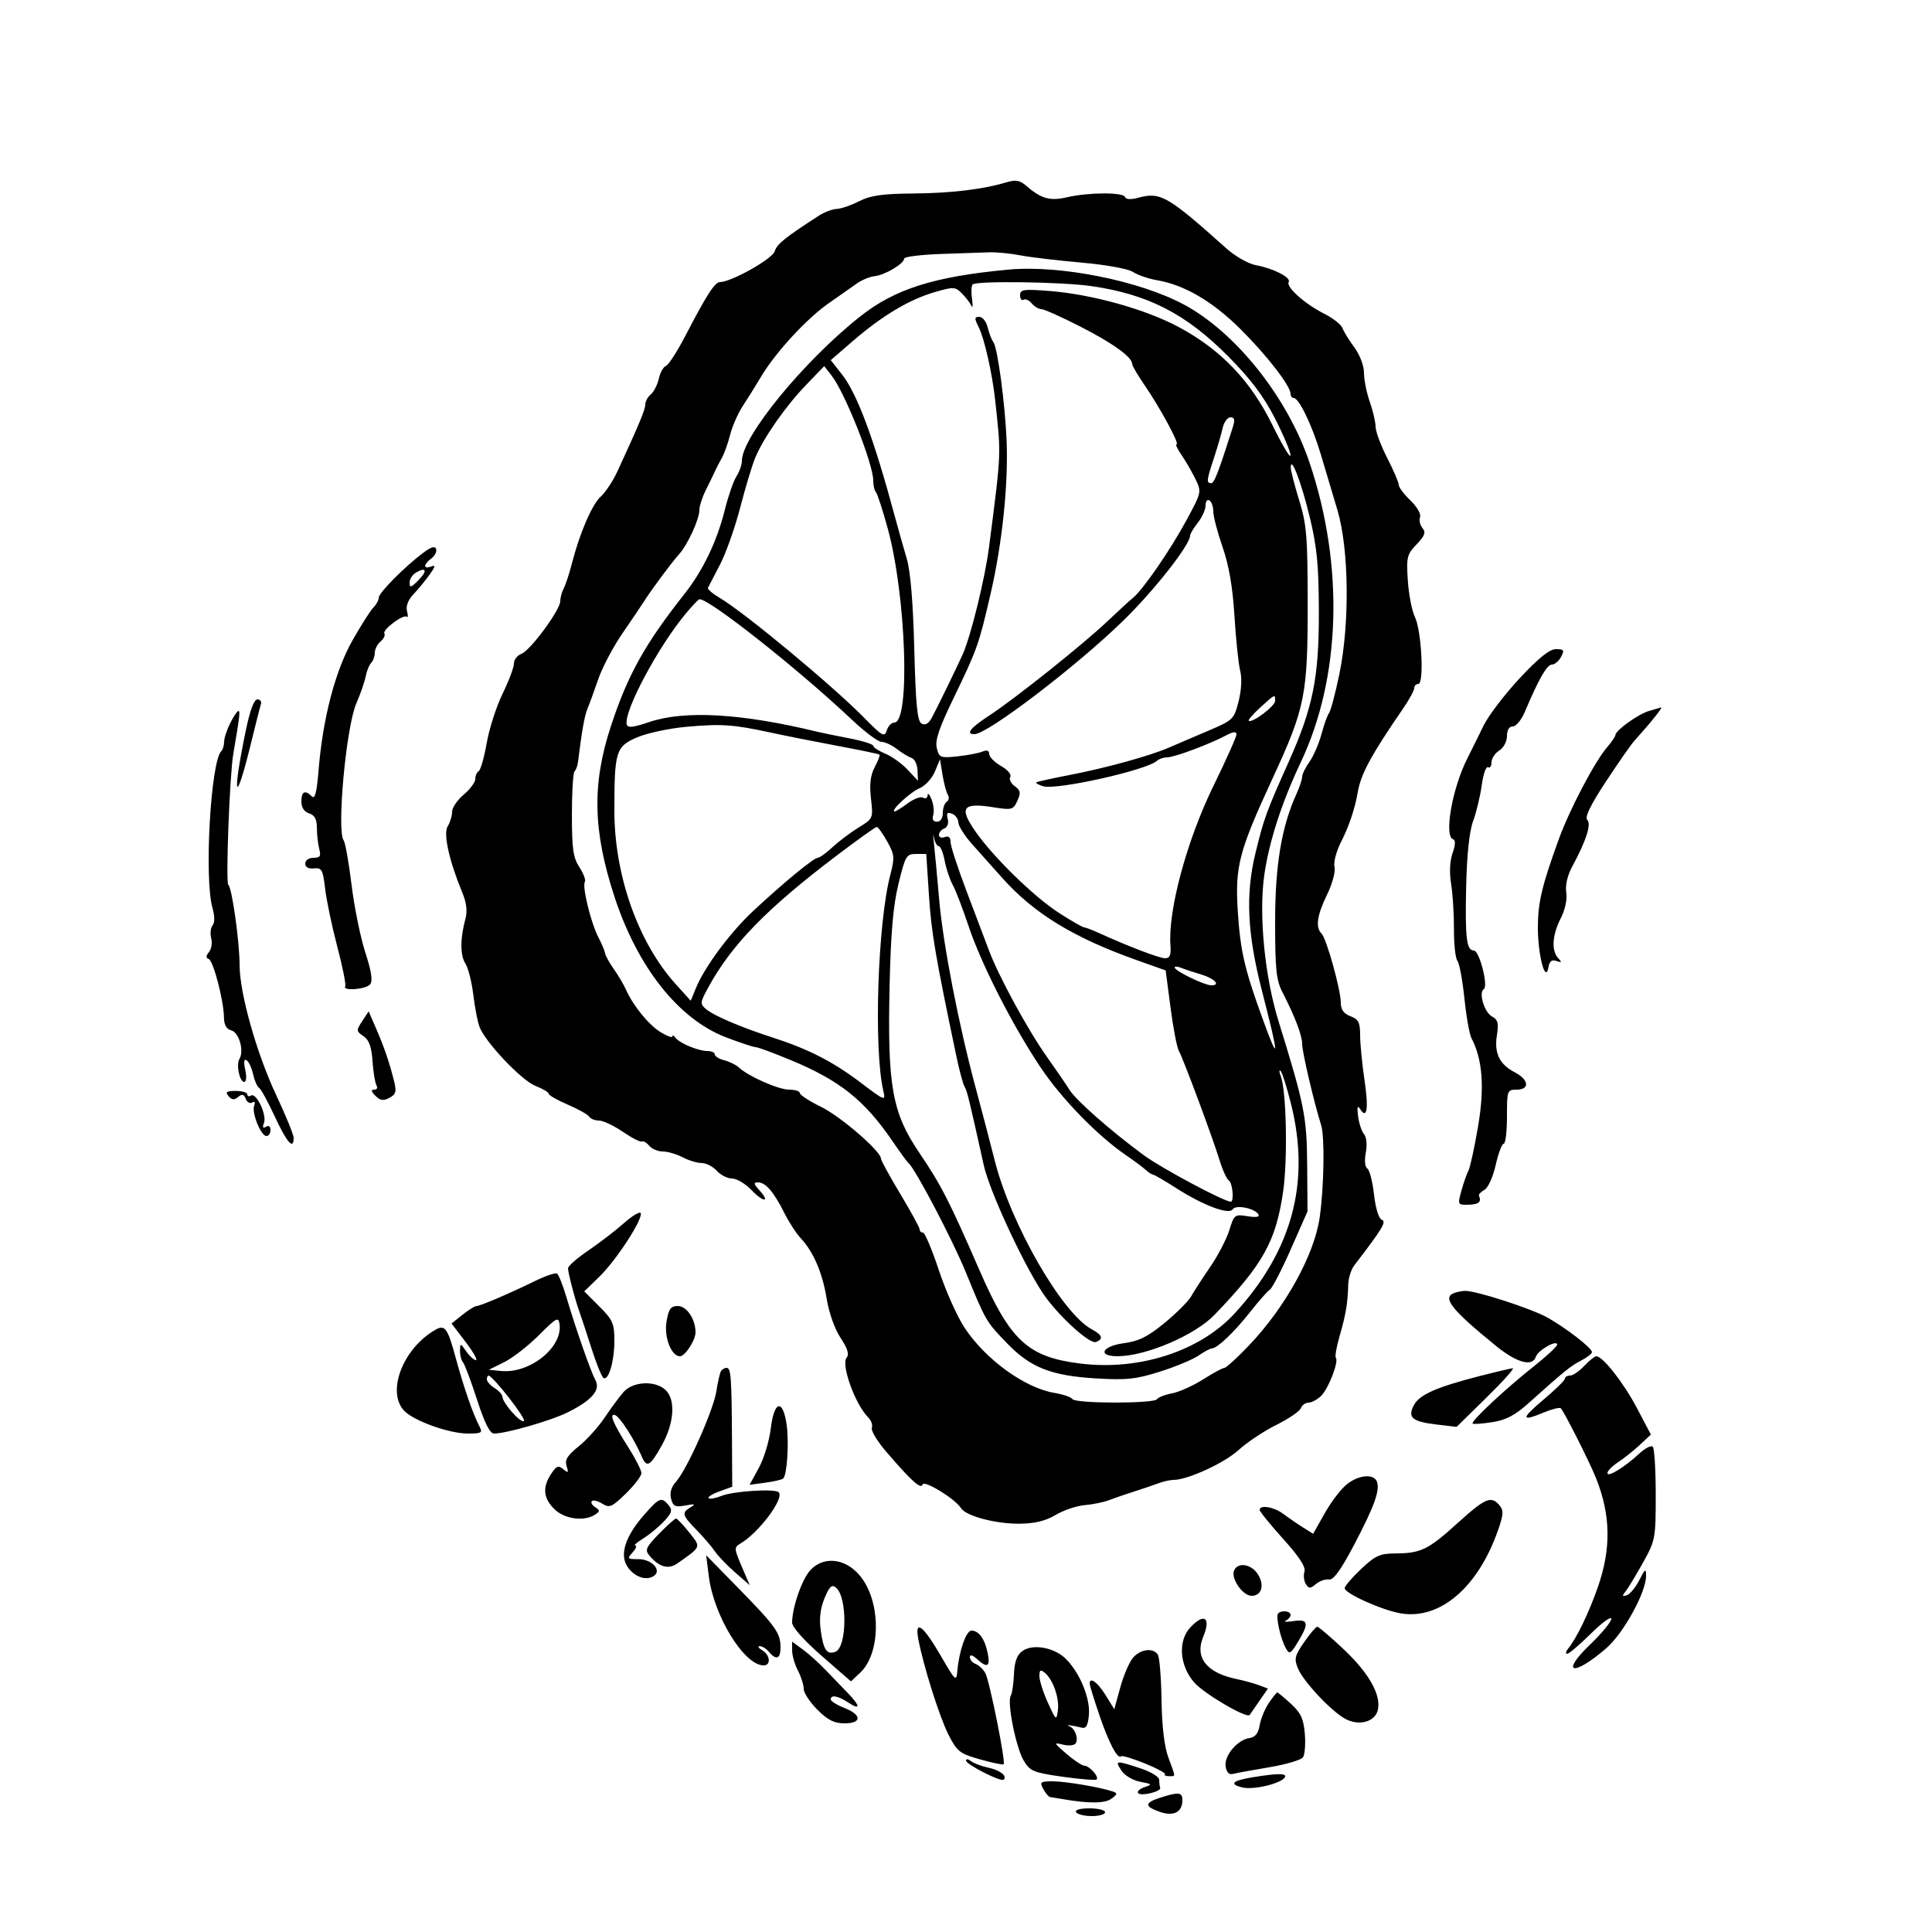 <svg xmlns="http://www.w3.org/2000/svg" width="500" height="500" viewBox="0 0 500 500" version="1.1">
	<path d="M 260.500 47.173 C 254.390 49.012, 246.226 49.991, 236.300 50.076 C 228.347 50.145, 225.273 50.586, 222.339 52.082 C 220.270 53.137, 217.660 54.033, 216.539 54.073 C 215.417 54.113, 213.334 54.901, 211.910 55.823 C 203.077 61.541, 201.088 63.147, 200.484 65.050 C 199.855 67.032, 189.234 72.997, 186.332 72.999 C 185.006 73, 182.893 76.279, 177.399 86.863 C 175.297 90.912, 173.024 94.437, 172.349 94.696 C 171.674 94.955, 170.841 96.448, 170.497 98.014 C 170.153 99.580, 169.225 101.398, 168.436 102.053 C 167.646 102.709, 167 103.893, 167 104.684 C 167 106.004, 165.477 109.658, 159.783 122 C 158.641 124.475, 156.707 127.400, 155.486 128.500 C 153.206 130.554, 149.986 138.039, 147.959 146 C 147.328 148.475, 146.405 151.281, 145.906 152.236 C 145.408 153.191, 145 154.689, 145 155.563 C 145 157.838, 137.244 168.364, 134.938 169.218 C 133.872 169.613, 133 170.744, 133 171.733 C 133 172.721, 131.681 176.233, 130.069 179.538 C 128.457 182.843, 126.610 188.576, 125.965 192.278 C 125.320 195.981, 124.390 199.259, 123.896 199.564 C 123.403 199.869, 123 200.796, 123 201.624 C 123 202.452, 121.650 204.265, 120 205.653 C 118.350 207.042, 117 209.044, 117 210.102 C 117 211.161, 116.486 212.850, 115.858 213.857 C 114.672 215.756, 116.243 222.813, 119.718 231.188 C 120.719 233.602, 120.983 235.848, 120.480 237.688 C 119.075 242.838, 119.056 247.155, 120.429 249.339 C 121.177 250.528, 122.104 254.171, 122.489 257.435 C 122.875 260.699, 123.598 264.442, 124.096 265.753 C 125.617 269.753, 134.969 279.615, 138.589 281.035 C 140.465 281.771, 142 282.684, 142 283.064 C 142 283.443, 144.224 284.711, 146.943 285.880 C 149.662 287.050, 152.163 288.455, 152.502 289.003 C 152.841 289.551, 153.976 290, 155.024 290 C 156.072 290, 158.852 291.311, 161.201 292.913 C 163.551 294.515, 165.766 295.645, 166.123 295.424 C 166.481 295.203, 167.329 295.692, 168.009 296.511 C 168.689 297.330, 170.263 298, 171.508 298 C 172.753 298, 175.060 298.672, 176.636 299.494 C 178.211 300.315, 180.443 300.990, 181.595 300.994 C 182.747 300.997, 184.505 301.900, 185.500 303 C 186.495 304.100, 188.281 305, 189.468 305 C 190.655 305, 192.915 306.345, 194.490 307.990 C 197.615 311.252, 199.456 311.267, 196.506 308.006 C 195.019 306.363, 194.962 306, 196.190 306 C 198.136 306, 200.234 308.440, 202.976 313.891 C 204.190 316.305, 206.082 319.230, 207.179 320.391 C 210.478 323.879, 212.859 329.398, 213.928 336.034 C 214.520 339.712, 216.011 343.930, 217.532 346.227 C 219.365 348.997, 219.827 350.504, 219.109 351.369 C 217.601 353.186, 221.321 363.464, 224.715 366.858 C 225.485 367.628, 225.897 368.827, 225.630 369.523 C 225.362 370.219, 227.024 372.981, 229.322 375.662 C 235.845 383.270, 238.329 385.514, 238.768 384.195 C 239.180 382.961, 247.224 387.912, 248.713 390.316 C 249.967 392.341, 257.743 394.403, 263.868 394.335 C 267.813 394.291, 270.614 393.609, 273.218 392.057 C 275.263 390.838, 278.638 389.699, 280.718 389.527 C 282.798 389.354, 285.625 388.777, 287 388.244 C 288.375 387.711, 291.300 386.706, 293.500 386.010 C 295.700 385.314, 298.534 384.352, 299.797 383.872 C 301.060 383.392, 302.814 383, 303.694 383 C 307.350 383, 316.876 378.628, 320.546 375.267 C 322.712 373.281, 327.099 370.360, 330.295 368.775 C 333.490 367.190, 336.354 365.242, 336.659 364.446 C 336.964 363.651, 337.860 363, 338.649 363 C 339.438 363, 340.905 362.212, 341.909 361.250 C 343.804 359.433, 346.570 352.237, 345.706 351.373 C 345.435 351.101, 345.888 348.544, 346.712 345.690 C 348.315 340.141, 348.790 337.296, 348.919 332.453 C 348.963 330.778, 349.675 328.528, 350.500 327.453 C 357.802 317.944, 358.876 316.166, 357.611 315.681 C 356.821 315.378, 355.998 312.701, 355.593 309.115 C 355.216 305.785, 354.438 302.771, 353.864 302.416 C 353.249 302.036, 353.087 300.348, 353.470 298.310 C 353.855 296.255, 353.663 294.298, 352.996 293.495 C 352.378 292.750, 351.687 290.647, 351.461 288.821 C 351.176 286.522, 351.333 285.953, 351.970 286.971 C 353.784 289.869, 354.236 286.952, 353.127 279.498 C 352.507 275.329, 352 270.126, 352 267.934 C 352 264.605, 351.589 263.794, 349.500 263 C 347.740 262.331, 347 261.299, 347 259.512 C 347 256.169, 343.303 242.903, 342.011 241.611 C 340.394 239.994, 340.840 236.865, 343.453 231.500 C 344.821 228.692, 345.659 225.564, 345.365 224.366 C 345.073 223.176, 345.830 220.299, 347.076 217.866 C 349.089 213.934, 350.697 209.142, 351.394 205 C 352.181 200.324, 354.845 195.411, 363.140 183.337 C 364.713 181.047, 366 178.684, 366 178.087 C 366 177.489, 366.480 177, 367.067 177 C 368.600 177, 367.890 163.156, 366.178 159.687 C 365.415 158.139, 364.591 153.911, 364.348 150.290 C 363.940 144.204, 364.110 143.495, 366.606 140.890 C 368.746 138.656, 369.063 137.780, 368.135 136.663 C 367.492 135.888, 367.210 134.617, 367.508 133.838 C 367.812 133.047, 366.719 131.147, 365.026 129.525 C 363.362 127.930, 362 126.117, 362 125.496 C 362 124.874, 360.650 121.726, 359 118.500 C 357.350 115.274, 356 111.648, 356 110.443 C 356 109.238, 355.325 106.338, 354.500 104 C 353.675 101.662, 353 98.297, 353 96.522 C 353 94.652, 351.948 91.868, 350.497 89.898 C 349.121 88.029, 347.735 85.774, 347.417 84.887 C 347.099 84, 344.962 82.329, 342.669 81.173 C 337.691 78.665, 332.737 74.234, 333.511 72.982 C 334.214 71.845, 329.569 69.465, 325 68.620 C 323.045 68.259, 319.656 66.323, 317.324 64.237 C 302.109 50.622, 300.347 49.616, 294.501 51.194 C 292.654 51.692, 291.373 51.618, 291.167 51.002 C 290.742 49.725, 281.808 49.747, 276.210 51.038 C 271.694 52.080, 269.449 51.446, 265.500 48.010 C 263.941 46.655, 262.838 46.470, 260.500 47.173 M 243.250 65.738 C 238.162 65.924, 234 66.456, 234 66.923 C 234 68.216, 229.059 71.170, 226.409 71.461 C 225.115 71.603, 223.031 72.454, 221.778 73.352 C 220.525 74.250, 217.250 76.547, 214.500 78.458 C 208.813 82.408, 200.695 91.207, 197 97.426 C 195.625 99.740, 193.482 103.179, 192.238 105.067 C 190.994 106.955, 189.521 110.300, 188.965 112.500 C 188.409 114.700, 187.444 117.400, 186.821 118.500 C 186.198 119.600, 185.384 121.175, 185.013 122 C 184.642 122.825, 183.587 124.999, 182.669 126.831 C 181.751 128.663, 181 130.976, 181 131.972 C 181 134.398, 177.936 141.047, 175.683 143.512 C 173.852 145.515, 168.354 152.932, 166.500 155.899 C 165.950 156.780, 163.523 160.370, 161.108 163.879 C 158.692 167.387, 155.847 172.787, 154.787 175.879 C 153.726 178.970, 152.476 182.400, 152.009 183.500 C 151.284 185.204, 150.550 189.364, 149.586 197.230 C 149.470 198.181, 149.065 199.268, 148.687 199.646 C 148.309 200.024, 148.003 205.096, 148.007 210.917 C 148.012 219.699, 148.343 222, 149.950 224.438 C 151.015 226.053, 151.647 227.762, 151.355 228.235 C 150.626 229.414, 152.919 238.829, 154.830 242.500 C 155.688 244.150, 156.486 246.046, 156.602 246.714 C 156.718 247.382, 157.743 249.235, 158.881 250.833 C 160.019 252.431, 161.423 254.810, 162.001 256.119 C 163.828 260.261, 167.924 265.275, 171.015 267.155 C 172.657 268.154, 174.007 268.640, 174.015 268.235 C 174.024 267.831, 174.361 267.959, 174.765 268.520 C 175.786 269.937, 180.695 272, 183.047 272 C 184.121 272, 185 272.401, 185 272.892 C 185 273.382, 186.094 274.058, 187.430 274.393 C 188.767 274.729, 190.466 275.565, 191.206 276.252 C 193.714 278.579, 201.486 282.006, 204.250 282.003 C 205.762 282.001, 207 282.397, 207 282.883 C 207 283.368, 209.475 284.976, 212.500 286.456 C 217.570 288.937, 228 297.957, 228 299.862 C 228 300.312, 230.250 304.424, 233 309 C 235.750 313.576, 238 317.697, 238 318.160 C 238 318.622, 238.393 319, 238.874 319 C 239.354 319, 241.200 323.380, 242.975 328.733 C 244.750 334.086, 247.749 340.796, 249.639 343.643 C 255.098 351.867, 265.188 359.180, 272.866 360.477 C 275.134 360.861, 277.243 361.585, 277.554 362.087 C 278.280 363.262, 298.705 363.287, 299.430 362.113 C 299.731 361.626, 301.478 360.945, 303.312 360.601 C 305.146 360.257, 308.767 358.631, 311.358 356.988 C 313.949 355.345, 316.435 354, 316.883 354 C 317.330 354, 320.191 351.384, 323.241 348.186 C 332.677 338.294, 340.182 324.686, 341.544 315 C 342.673 306.969, 342.863 294.162, 341.898 291.129 C 340.093 285.458, 337 272.250, 337 270.216 C 337 267.978, 335.152 263.115, 331.903 256.802 C 330.289 253.665, 330 250.895, 330 238.563 C 330 223.856, 331.656 213.982, 335.571 205.349 C 336.357 203.616, 337 201.660, 337 201.003 C 337 200.346, 337.853 198.610, 338.897 197.145 C 339.940 195.680, 341.334 192.461, 341.994 189.991 C 342.655 187.521, 343.543 185.050, 343.968 184.500 C 344.393 183.950, 345.584 179.450, 346.614 174.500 C 349.346 161.375, 349.123 142.045, 346.123 132 C 344.892 127.875, 342.944 121.350, 341.795 117.500 C 339.581 110.079, 336.173 103, 334.816 103 C 334.367 103, 334 102.519, 334 101.930 C 334 99.887, 327.867 91.964, 321.008 85.145 C 313.847 78.027, 306.523 73.732, 299.500 72.534 C 297.300 72.159, 294.482 71.196, 293.237 70.395 C 291.922 69.548, 286.269 68.522, 279.737 67.947 C 273.557 67.402, 266.475 66.558, 264 66.072 C 261.525 65.586, 257.925 65.236, 256 65.295 C 254.075 65.354, 248.338 65.553, 243.250 65.738 M 261 69.773 C 241.687 71.571, 231.594 74.773, 222.500 81.987 C 207.937 93.540, 192 113.021, 192 119.270 C 192 120.260, 191.366 122.067, 190.591 123.285 C 189.816 124.503, 188.454 128.425, 187.565 132 C 185.541 140.138, 181.937 147.633, 177.101 153.759 C 166.885 166.698, 162.445 174.685, 158.091 187.958 C 153.183 202.915, 153.438 214.980, 159.021 232.065 C 164.994 250.343, 175.650 263.781, 187.876 268.453 C 191.543 269.854, 195 271, 195.559 271 C 196.118 271, 200.205 272.508, 204.640 274.351 C 217.400 279.652, 223.765 284.740, 231.094 295.500 C 232.967 298.250, 234.778 300.725, 235.117 301 C 236.833 302.390, 246.515 320.844, 249.981 329.331 C 255.127 341.928, 255.208 342.068, 260.758 347.778 C 266.765 353.958, 272.104 356.044, 283.694 356.737 C 291.519 357.205, 293.975 356.943, 300.194 354.978 C 304.212 353.708, 308.694 351.844, 310.154 350.835 C 311.614 349.826, 313.189 348.984, 313.654 348.964 C 315.086 348.903, 319.441 344.745, 323.567 339.500 C 325.730 336.750, 328.011 334.169, 328.635 333.765 C 329.259 333.361, 331.707 328.636, 334.075 323.265 L 338.382 313.500 338.295 301.500 C 338.205 289.008, 337.595 285.949, 330.869 264.239 C 327.328 252.806, 325.760 236.951, 327.160 226.717 C 328.335 218.129, 331.683 207.719, 336.610 197.335 C 347.035 175.368, 347.894 146.400, 338.911 119.737 C 333.226 102.859, 319.847 86.026, 306.385 78.811 C 294.862 72.635, 274.281 68.536, 261 69.773 M 251.715 73.618 C 251.375 73.958, 251.305 75.645, 251.558 77.368 C 251.812 79.091, 251.734 79.881, 251.385 79.125 C 251.036 78.369, 249.925 76.925, 248.917 75.917 C 247.194 74.194, 246.764 74.177, 241.792 75.635 C 235.259 77.550, 228.278 81.730, 220.747 88.235 L 214.993 93.204 217.872 96.852 C 221.809 101.840, 226.166 113.523, 231.540 133.500 C 232.427 136.800, 233.825 141.750, 234.646 144.500 C 235.630 147.798, 236.301 155.792, 236.616 167.987 C 236.991 182.450, 237.401 186.645, 238.500 187.260 C 239.445 187.789, 240.309 187.302, 241.140 185.773 C 242.378 183.494, 247.377 173.249, 249.080 169.500 C 251.215 164.802, 254.903 149.824, 255.975 141.500 C 259.175 116.645, 259.121 117.964, 257.542 103.500 C 256.796 96.670, 254.761 87.626, 253.324 84.750 C 252.128 82.358, 252.145 82, 253.455 82 C 254.284 82, 255.258 83.237, 255.619 84.750 C 255.980 86.263, 256.637 87.964, 257.079 88.532 C 258.179 89.944, 260.159 104.789, 260.524 114.366 C 260.950 125.546, 259.352 140.720, 256.402 153.500 C 253.298 166.943, 252.942 167.948, 246.746 180.753 C 243.009 188.475, 241.947 191.651, 242.442 193.625 C 243.060 196.085, 243.386 196.214, 247.800 195.744 C 250.385 195.468, 253.287 194.915, 254.250 194.514 C 255.414 194.030, 256.002 194.241, 256.006 195.143 C 256.010 195.889, 257.389 197.283, 259.071 198.241 C 260.761 199.202, 261.832 200.463, 261.465 201.057 C 261.099 201.649, 261.614 202.729, 262.610 203.457 C 264.118 204.560, 264.233 205.194, 263.294 207.254 C 262.223 209.604, 261.903 209.686, 256.899 208.895 C 249.229 207.683, 248.210 208.979, 252.212 214.853 C 256.776 221.552, 267.586 232.121, 274.202 236.353 C 277.338 238.359, 280.195 240, 280.551 240 C 280.907 240, 282.616 240.647, 284.349 241.438 C 291.926 244.894, 300.065 248, 301.546 248 C 302.743 248, 303.091 247.169, 302.909 244.750 C 302.230 235.696, 307.122 217.532, 314.058 203.353 C 317.326 196.672, 320 190.684, 320 190.047 C 320 189.240, 319.162 189.332, 317.250 190.348 C 312.945 192.636, 303.907 196, 302.067 196 C 301.150 196, 299.972 196.395, 299.450 196.877 C 296.807 199.318, 273.342 204.561, 269.922 203.475 C 268.782 203.113, 267.997 202.670, 268.177 202.489 C 268.358 202.309, 272.329 201.427, 277.003 200.530 C 286.214 198.761, 297.720 195.581, 302.500 193.482 C 304.150 192.757, 308.611 190.847, 312.413 189.238 C 319.162 186.380, 319.356 186.196, 320.544 181.516 C 321.281 178.614, 321.446 175.493, 320.962 173.610 C 320.522 171.900, 319.857 165.550, 319.483 159.500 C 319.016 151.925, 318.056 146.344, 316.402 141.576 C 315.081 137.767, 314 133.631, 314 132.385 C 314 131.138, 313.550 129.840, 313 129.500 C 312.450 129.160, 312 129.748, 312 130.806 C 312 131.864, 311.100 133.874, 310 135.273 C 308.900 136.671, 308 138.163, 308 138.588 C 308 140.985, 298.801 152.713, 290.772 160.553 C 278.605 172.432, 255.582 190, 252.181 190 C 249.831 190, 251.097 188.404, 255.988 185.202 C 262.702 180.807, 280.294 166.776, 286.619 160.772 C 289.434 158.099, 292.411 155.369, 293.235 154.706 C 295.790 152.647, 302.950 142.246, 307.070 134.608 C 310.981 127.357, 310.994 127.295, 309.344 123.907 C 308.431 122.033, 306.824 119.263, 305.774 117.750 C 304.723 116.237, 304.148 115, 304.494 115 C 305.356 115, 300.258 105.561, 296.264 99.760 C 294.469 97.153, 293 94.644, 293 94.185 C 293 92.408, 288.012 88.815, 279.552 84.498 C 274.703 82.024, 270.175 80, 269.490 80 C 268.805 80, 267.689 79.330, 267.009 78.511 C 266.329 77.692, 265.374 77.269, 264.887 77.570 C 264.399 77.871, 264 77.350, 264 76.411 C 264 74.895, 264.869 74.773, 271.750 75.319 C 282.653 76.185, 296.499 80.054, 305.015 84.615 C 315.971 90.482, 323.669 98.530, 329.295 110 C 331.858 115.225, 333.965 118.747, 333.978 117.828 C 333.990 116.908, 332.171 112.588, 329.935 108.227 C 327.002 102.506, 323.654 98.065, 317.912 92.276 C 306.934 81.210, 297.116 76.164, 282.430 74.041 C 274.811 72.940, 252.698 72.635, 251.715 73.618 M 208.606 99.627 C 203.326 105.103, 197.626 113.258, 195.467 118.426 C 194.675 120.321, 192.914 126.154, 191.554 131.389 C 190.194 136.623, 187.828 143.290, 186.296 146.203 C 184.765 149.116, 183.377 151.782, 183.214 152.126 C 183.050 152.471, 184.397 153.627, 186.208 154.695 C 192.683 158.516, 215.461 177.420, 223.664 185.782 C 228.322 190.530, 228.910 190.858, 229.490 189.032 C 229.845 187.914, 230.723 187, 231.442 187 C 235.628 187, 234.515 154.168, 229.740 136.754 C 228.421 131.944, 227.040 127.706, 226.671 127.337 C 226.302 126.968, 226 125.647, 226 124.402 C 226 120.051, 218.666 101.584, 215.168 97.127 L 213.306 94.754 208.606 99.627 M 316.430 110.750 C 316.096 112.263, 315.082 115.750, 314.176 118.500 C 312.257 124.326, 312.182 124.982, 313.423 125.054 C 314.232 125.101, 315.280 122.407, 318.986 110.750 C 319.658 108.636, 319.534 108, 318.449 108 C 317.673 108, 316.765 109.237, 316.430 110.750 M 334.040 120.892 C 334.018 121.658, 334.991 125.483, 336.203 129.392 C 338.151 135.678, 338.409 138.756, 338.428 156 C 338.454 179.787, 337.772 183.214, 329.406 201.307 C 320.598 220.358, 319.590 224.218, 320.350 235.965 C 320.999 245.992, 322.078 250.716, 326.522 263 C 331.124 275.722, 331.147 274.107, 326.615 256.500 C 322.772 241.571, 322.299 231.500, 324.932 220.702 C 327.117 211.743, 327.686 210.185, 333.581 197 C 339.786 183.124, 341.353 175.323, 341.319 158.500 C 341.295 146.385, 340.849 141.673, 339.002 134 C 336.840 125.016, 334.127 117.851, 334.040 120.892 M 109.476 143.100 C 104.623 146.759, 98.042 153.411, 98.020 154.679 C 98.009 155.327, 97.385 156.472, 96.634 157.224 C 95.882 157.975, 93.446 161.804, 91.220 165.732 C 86.748 173.624, 83.528 185.963, 82.445 199.355 C 81.981 205.088, 81.511 206.911, 80.705 206.105 C 78.946 204.346, 78 204.810, 78 207.433 C 78 208.987, 78.722 210.094, 80 210.500 C 81.444 210.958, 82.004 212.020, 82.014 214.317 C 82.021 216.068, 82.299 218.512, 82.630 219.750 C 83.117 221.565, 82.824 222, 81.117 222 C 79.909 222, 79 222.639, 79 223.488 C 79 224.435, 79.818 224.890, 81.250 224.738 C 83.274 224.524, 83.565 225.053, 84.143 230 C 84.496 233.025, 85.914 239.775, 87.292 245 C 88.671 250.225, 89.593 254.838, 89.341 255.250 C 88.550 256.543, 94.701 256.066, 95.787 254.750 C 96.515 253.869, 96.148 251.434, 94.544 246.500 C 93.293 242.650, 91.690 234.775, 90.982 229 C 90.274 223.225, 89.356 218.050, 88.942 217.500 C 87.096 215.047, 89.575 188.142, 92.206 182.070 C 93.295 179.556, 94.396 176.375, 94.653 175 C 94.910 173.625, 95.543 172.072, 96.060 171.550 C 96.577 171.027, 97 169.845, 97 168.922 C 97 168, 97.670 166.689, 98.489 166.009 C 99.308 165.329, 99.753 164.409, 99.477 163.963 C 98.875 162.989, 104.480 158.814, 105.295 159.628 C 105.608 159.942, 105.625 159.283, 105.333 158.164 C 104.998 156.886, 105.613 155.270, 106.987 153.815 C 108.189 152.542, 110.062 150.266, 111.149 148.757 C 112.698 146.608, 112.788 146.144, 111.563 146.614 C 109.508 147.403, 109.557 146.045, 111.638 144.523 C 112.538 143.864, 113.090 142.770, 112.864 142.091 C 112.577 141.232, 111.547 141.539, 109.476 143.100 M 107.742 148.125 C 106.784 148.661, 106 149.852, 106 150.772 C 106 152.177, 106.351 152.093, 108.194 150.250 C 110.649 147.795, 110.402 146.636, 107.742 148.125 M 177.445 158.835 C 170.294 167.416, 161.393 184.125, 162.196 187.464 C 162.429 188.434, 163.783 188.296, 168 186.869 C 177.175 183.767, 191.918 184.615, 211.500 189.373 C 212.600 189.640, 216.313 190.402, 219.750 191.066 C 223.188 191.730, 226 192.607, 226 193.015 C 226 193.423, 227.396 194.336, 229.102 195.042 C 230.809 195.749, 233.412 197.619, 234.887 199.197 L 237.569 202.067 237.450 199.339 C 237.384 197.838, 236.693 196.406, 235.915 196.156 C 235.137 195.906, 233.427 194.869, 232.115 193.851 C 230.803 192.833, 229.003 191.993, 228.115 191.985 C 227.227 191.976, 223.771 189.389, 220.436 186.235 C 206.605 173.153, 183.267 154.722, 181 155.088 C 180.725 155.133, 179.125 156.819, 177.445 158.835 M 393.261 175.566 C 389.382 179.727, 385.184 185.239, 383.933 187.816 C 382.681 190.392, 380.783 194.228, 379.715 196.339 C 375.865 203.947, 373.666 216.389, 376.031 217.177 C 376.727 217.409, 376.691 218.587, 375.923 220.792 C 375.208 222.843, 375.069 225.822, 375.551 228.782 C 375.973 231.377, 376.302 236.650, 376.282 240.500 C 376.262 244.350, 376.664 248.025, 377.176 248.666 C 377.687 249.308, 378.501 253.668, 378.985 258.355 C 379.469 263.043, 380.293 267.693, 380.818 268.689 C 383.693 274.151, 384.238 281.444, 382.525 291.502 C 381.593 296.972, 380.468 302.134, 380.024 302.974 C 379.580 303.813, 378.762 306.156, 378.208 308.180 C 377.212 311.815, 377.235 311.860, 380.100 311.778 C 382.724 311.703, 383.461 311.051, 382.750 309.430 C 382.613 309.116, 383.256 308.436, 384.181 307.919 C 385.125 307.390, 386.400 304.573, 387.090 301.489 C 387.765 298.470, 388.697 296, 389.159 296 C 389.622 296, 390 292.850, 390 289 C 390 282.200, 390.071 282, 392.500 282 C 395.970 282, 395.698 279.413, 392.030 277.515 C 388.052 275.459, 386.655 272.559, 387.399 267.905 C 387.897 264.792, 387.660 263.888, 386.128 263.069 C 384.142 262.006, 382.601 256.864, 384.008 255.995 C 385.231 255.239, 382.865 246, 381.448 246 C 379.520 246, 379.130 242.726, 379.447 229.180 C 379.637 221.027, 380.280 215.065, 381.246 212.480 C 382.073 210.269, 383.073 206.106, 383.469 203.229 C 383.864 200.352, 384.596 198.250, 385.094 198.558 C 385.592 198.866, 386 198.300, 386 197.300 C 386 196.299, 386.900 194.919, 388 194.232 C 389.131 193.526, 390 191.900, 390 190.492 C 390 188.932, 390.567 188, 391.516 188 C 392.350 188, 393.745 186.313, 394.615 184.250 C 398.183 175.797, 400.349 172, 401.604 172 C 402.333 172, 403.411 171.100, 404 170 C 404.931 168.261, 404.760 168, 402.692 168 C 401.018 168, 398.223 170.242, 393.261 175.566 M 326.155 183.101 C 324.315 184.774, 322.976 186.310, 323.181 186.514 C 323.949 187.282, 330 182.745, 330 181.402 C 330 179.579, 330.053 179.556, 326.155 183.101 M 63.676 188.750 C 59.987 206.472, 60.866 209.123, 64.919 192.500 C 66.126 187.550, 67.298 182.938, 67.525 182.250 C 67.752 181.563, 67.341 181, 66.613 181 C 65.767 181, 64.707 183.798, 63.676 188.750 M 426.769 183.994 C 423.892 184.861, 418.150 188.979, 418.055 190.242 C 418.025 190.651, 417.075 192.049, 415.944 193.350 C 412.797 196.968, 406.280 209.342, 403.487 217 C 399.059 229.142, 398 233.585, 398 240.024 C 398 247.250, 399.978 254.669, 400.741 250.305 C 401.013 248.747, 401.614 248.282, 402.812 248.702 C 404.187 249.185, 404.268 249.045, 403.250 247.947 C 401.452 246.010, 401.710 241.993, 403.908 237.681 C 405.056 235.430, 405.629 232.753, 405.347 230.964 C 405.055 229.110, 405.639 226.578, 406.897 224.245 C 410.531 217.506, 411.891 213.291, 410.787 212.187 C 410.090 211.490, 411.611 208.353, 415.569 202.332 C 418.761 197.474, 422.077 192.718, 422.937 191.762 C 427.377 186.826, 430.479 182.946, 429.872 183.086 C 429.668 183.133, 428.271 183.542, 426.769 183.994 M 59.573 187.154 C 58.708 188.888, 58 191.063, 58 191.987 C 58 192.911, 57.670 193.997, 57.266 194.401 C 54.522 197.144, 52.816 227.386, 54.980 234.929 C 55.591 237.059, 55.606 238.769, 55.021 239.474 C 54.506 240.096, 54.343 241.596, 54.660 242.807 C 54.977 244.019, 54.714 245.639, 54.076 246.408 C 53.270 247.379, 53.245 247.915, 53.993 248.164 C 55.195 248.565, 57.909 258.939, 57.964 263.344 C 57.989 265.278, 58.608 266.346, 59.900 266.684 C 61.870 267.199, 63.228 272.013, 61.974 274.041 C 61.069 275.506, 61.990 280, 63.196 280 C 63.754 280, 63.870 278.687, 63.473 276.875 C 63.023 274.829, 63.142 273.970, 63.816 274.386 C 64.383 274.736, 65.140 276.363, 65.500 278 C 65.860 279.637, 66.554 281.224, 67.042 281.526 C 67.531 281.828, 69.383 285.208, 71.157 289.038 C 74.250 295.715, 76 297.690, 76 294.506 C 76 293.685, 73.953 288.661, 71.452 283.343 C 66.420 272.647, 62.023 257.038, 62.009 249.822 C 61.997 243.672, 60.027 229.648, 59.085 229.005 C 58.375 228.521, 59.435 200.571, 60.369 195.132 C 62.003 185.624, 62.197 184, 61.701 184 C 61.396 184, 60.439 185.419, 59.573 187.154 M 177.500 188.111 C 173.100 188.513, 167.428 189.733, 164.894 190.823 C 159.372 193.200, 159 194.397, 159 209.811 C 159 226.564, 165.171 243.983, 174.918 254.744 L 178.762 258.989 180.092 255.744 C 182.349 250.238, 188.942 241.348, 194.885 235.797 C 202.628 228.566, 210.597 222.001, 211.639 221.995 C 212.112 221.993, 213.850 220.739, 215.500 219.209 C 217.150 217.679, 220.187 215.394, 222.249 214.132 C 225.968 211.857, 225.994 211.796, 225.408 206.669 C 224.986 202.980, 225.262 200.654, 226.371 198.546 C 227.225 196.921, 227.791 195.458, 227.628 195.295 C 227.465 195.132, 222.645 194.126, 216.916 193.059 C 211.187 191.993, 203.350 190.436, 199.500 189.600 C 189.762 187.485, 186.660 187.275, 177.500 188.111 M 241.932 199.714 C 241.191 201.487, 239.389 203.425, 237.911 204.037 C 235.520 205.027, 230.213 210, 231.547 210 C 231.841 210, 233.370 209.047, 234.945 207.882 C 236.521 206.717, 238.303 206.069, 238.905 206.441 C 239.507 206.813, 240.029 206.529, 240.063 205.809 C 240.098 205.089, 240.558 205.578, 241.085 206.895 C 241.612 208.212, 241.802 210.050, 241.507 210.978 C 241.165 212.055, 241.519 212.667, 242.486 212.667 C 243.394 212.667, 244 211.757, 244 210.392 C 244 209.141, 244.457 207.835, 245.016 207.490 C 245.575 207.144, 245.704 206.330, 245.301 205.681 C 244.899 205.031, 244.279 202.700, 243.922 200.500 L 243.274 196.500 241.932 199.714 M 245.269 211.921 C 245.566 213.055, 245.197 214.094, 244.389 214.404 C 243.625 214.697, 243 215.449, 243 216.076 C 243 216.702, 243.675 216.955, 244.500 216.638 C 245.497 216.256, 246 216.677, 246 217.896 C 246 218.904, 247.860 224.627, 250.133 230.614 C 252.407 236.601, 255.035 243.547, 255.974 246.050 C 258.488 252.750, 266.063 266.649, 270.937 273.506 C 273.280 276.803, 275.895 280.625, 276.748 282 C 278.450 284.744, 287.408 292.635, 296 298.959 C 300.545 302.304, 316.807 311, 318.518 311 C 319.435 311, 318.996 306.116, 318.026 305.516 C 317.490 305.185, 316.401 302.796, 315.605 300.207 C 313.780 294.271, 306.239 274.029, 305.064 271.909 C 304.579 271.034, 303.617 266.004, 302.927 260.731 L 301.673 251.143 294.331 248.537 C 277.848 242.685, 267.611 236.433, 259.337 227.163 C 257.048 224.599, 253.571 220.700, 251.611 218.500 C 249.650 216.300, 248.036 213.761, 248.023 212.857 C 248.010 211.953, 247.271 210.934, 246.379 210.592 C 245.145 210.119, 244.881 210.435, 245.269 211.921 M 216.409 221.514 C 198.363 235.197, 189.289 244.532, 183.265 255.609 C 181.155 259.488, 181.127 259.800, 182.765 261.191 C 184.741 262.869, 191.929 265.927, 200 268.523 C 209.109 271.454, 215.574 274.758, 222.591 280.069 C 229.098 284.994, 229.239 285.047, 228.603 282.306 C 226.079 271.445, 227.135 238.931, 230.418 226.378 C 231.583 221.921, 231.513 221.177, 229.597 217.758 C 228.444 215.699, 227.234 214.012, 226.909 214.008 C 226.583 214.003, 221.858 217.381, 216.409 221.514 M 241.674 218 C 241.895 219.925, 242.519 226.592, 243.060 232.815 C 244.072 244.462, 248.143 265.424, 252.578 281.814 C 253.964 286.937, 256.152 295.285, 257.441 300.366 C 261.653 316.971, 274.857 339.910, 282.583 344.045 C 285.311 345.504, 285.642 346.540, 283.628 347.313 C 282.141 347.883, 275.071 341.638, 270.822 336 C 266.012 329.617, 256.179 308.730, 254.581 301.500 C 250.821 284.488, 250.275 282.254, 249.611 281.180 C 249.224 280.554, 248.270 276.995, 247.489 273.271 C 242.072 247.411, 241.033 241.319, 240.413 231.750 L 239.715 221 237.061 221 C 234.579 221, 234.285 221.503, 232.522 228.750 C 231.130 234.475, 230.528 241.476, 230.217 255.546 C 229.654 280.957, 230.906 287.976, 237.817 298.185 C 243.573 306.687, 245.654 310.744, 253.488 328.740 C 261.425 346.970, 265.992 351.198, 279.565 352.883 C 294.895 354.786, 310.584 349.680, 319.576 339.859 C 334.463 323.600, 339.193 305.953, 334.106 285.653 C 333.025 281.338, 331.812 277.513, 331.411 277.153 C 331.010 276.794, 331.031 277.400, 331.458 278.500 C 332.940 282.313, 333.289 300.223, 332.044 308.588 C 330.146 321.351, 326.864 327.218, 314.326 340.268 C 309.244 345.558, 296.597 350.965, 289.250 350.989 C 283.891 351.007, 285.190 348.365, 290.913 347.606 C 294.743 347.098, 297.059 345.939, 301.420 342.349 C 304.496 339.816, 307.573 336.739, 308.257 335.512 C 308.941 334.285, 311.162 330.855, 313.192 327.890 C 315.223 324.926, 317.457 320.631, 318.155 318.347 C 319.381 314.343, 319.549 314.215, 322.869 314.754 C 325.131 315.121, 326.090 314.954, 325.665 314.267 C 324.684 312.680, 319.792 311.718, 319.024 312.961 C 318.092 314.468, 311.469 312.001, 304.528 307.561 C 301.466 305.603, 298.713 304, 298.409 304 C 298.106 304, 297.241 303.438, 296.488 302.750 C 295.735 302.063, 293.471 300.375, 291.456 299 C 284.015 293.921, 274.654 284.290, 269.213 276.111 C 261.859 265.060, 253.929 249.456, 250.606 239.500 C 249.138 235.100, 247.317 230.375, 246.560 229 C 245.803 227.625, 244.867 224.813, 244.480 222.750 C 244.094 220.688, 243.407 219, 242.955 219 C 242.503 219, 241.939 217.988, 241.701 216.750 C 241.464 215.512, 241.452 216.075, 241.674 218 M 304 250.373 C 304 251.260, 311.693 255, 313.519 255 C 316.049 255, 314.246 253.166, 310.714 252.145 C 308.946 251.635, 306.712 250.895, 305.750 250.501 C 304.788 250.108, 304 250.050, 304 250.373 M 93.743 264.270 C 92.165 266.677, 92.182 266.878, 94.067 268.154 C 95.518 269.136, 96.151 270.893, 96.411 274.657 C 96.607 277.493, 97.071 280.306, 97.443 280.907 C 97.814 281.508, 97.545 282, 96.845 282 C 95.949 282, 96.045 282.474, 97.169 283.598 C 98.409 284.838, 99.218 284.954, 100.782 284.117 C 102.472 283.212, 102.666 282.509, 101.982 279.769 C 100.774 274.929, 99.436 271.022, 97.308 266.116 L 95.406 261.731 93.743 264.270 M 59.149 283.679 C 59.987 284.689, 60.604 284.744, 61.621 283.900 C 62.656 283.041, 63.122 283.155, 63.593 284.382 C 63.932 285.265, 64.689 285.692, 65.275 285.330 C 65.914 284.935, 66.115 285.258, 65.777 286.138 C 65.080 287.955, 67.521 294, 68.952 294 C 69.528 294, 70 293.298, 70 292.441 C 70 291.505, 69.532 291.171, 68.830 291.605 C 68.035 292.097, 67.872 291.775, 68.323 290.601 C 69.114 288.539, 66.327 282.680, 64.957 283.526 C 64.431 283.852, 64 283.716, 64 283.226 C 64 282.735, 62.657 282.333, 61.016 282.333 C 58.629 282.333, 58.255 282.603, 59.149 283.679 M 161.498 316.530 C 159.299 318.480, 155.137 321.677, 152.250 323.635 C 149.363 325.593, 147 327.661, 147 328.231 C 147 329.429, 148.873 336.560, 149.959 339.500 C 150.366 340.600, 151.744 344.784, 153.022 348.798 C 154.300 352.811, 155.718 356.326, 156.174 356.608 C 157.501 357.427, 159 352.295, 159 346.935 C 159 342.533, 158.579 341.579, 155.103 338.103 L 151.205 334.205 155.170 330.353 C 159.475 326.169, 166.363 315.588, 165.827 313.981 C 165.644 313.433, 163.696 314.581, 161.498 316.530 M 138.442 331.534 C 131.697 334.828, 124.280 337.999, 123.305 338.005 C 122.862 338.008, 121.230 339.026, 119.679 340.268 L 116.857 342.526 120.474 347.263 C 122.464 349.868, 123.676 352, 123.168 352 C 122.660 352, 121.538 350.988, 120.674 349.750 C 119.153 347.569, 119.103 347.563, 119.052 349.550 C 119.024 350.678, 119.367 352.028, 119.815 352.550 C 120.263 353.072, 121.905 357.438, 123.463 362.250 C 125.399 368.231, 126.782 371, 127.834 371 C 131.049 371, 142.685 367.648, 147 365.479 C 153.249 362.337, 155.464 359.736, 154.087 357.162 C 152.833 354.820, 149.039 343.965, 146.614 335.784 C 145.682 332.640, 144.574 329.855, 144.152 329.594 C 143.730 329.333, 141.161 330.206, 138.442 331.534 M 376.250 334.662 C 373.199 335.893, 375.708 339.022, 387.274 348.407 C 392.555 352.692, 396.609 353.787, 397.460 351.158 C 398.022 349.423, 403 346.588, 403 348.003 C 403 348.451, 400.188 351.047, 396.750 353.772 C 389.476 359.539, 380.554 367.898, 381.113 368.422 C 381.326 368.621, 383.619 368.457, 386.210 368.057 C 389.768 367.507, 392.090 366.279, 395.710 363.030 C 404.867 354.812, 406.516 353.478, 409.250 352.074 C 410.762 351.297, 412 350.326, 412 349.915 C 412 348.880, 405.323 343.700, 400.500 340.993 C 396.295 338.633, 381.763 333.944, 379.074 334.079 C 378.208 334.122, 376.938 334.385, 376.250 334.662 M 172.494 342.033 C 171.816 346.048, 173.733 351, 175.966 351 C 177.294 351, 180 346.857, 180 344.825 C 180 341.387, 177.730 338, 175.427 338 C 173.577 338, 173.054 338.718, 172.494 342.033 M 139.491 345.522 C 136.736 348.284, 132.686 351.434, 130.491 352.522 L 126.500 354.500 129.718 354.811 C 137.138 355.528, 145.661 348.679, 144.810 342.684 C 144.532 340.723, 143.990 341.012, 139.491 345.522 M 112.745 344.115 C 104.385 348.832, 99.985 360.011, 104.518 365.019 C 106.897 367.649, 116.173 371, 121.073 371 C 124.646 371, 124.966 370.804, 124.085 369.159 C 122.489 366.176, 119.996 358.994, 117.996 351.615 C 115.856 343.718, 115.174 342.744, 112.745 344.115 M 410 353.500 C 408.708 354.875, 407.055 356, 406.326 356 C 405.597 356, 405 356.353, 405 356.784 C 405 357.216, 402.476 359.691, 399.391 362.284 C 393.544 367.201, 393.607 368.027, 399.638 365.507 C 401.604 364.685, 403.523 364.205, 403.902 364.440 C 404.556 364.843, 411.317 378.216, 413.034 382.500 C 416.870 392.073, 417.016 400.742, 413.511 410.776 C 411.156 417.517, 408.027 423.974, 405.771 426.750 C 405.212 427.438, 405.134 428, 405.596 428 C 406.059 428, 408.814 425.653, 411.719 422.784 C 414.623 419.915, 417 418.193, 417 418.956 C 417 419.719, 414.529 422.717, 411.510 425.619 C 403.619 433.200, 407.140 433.970, 415.727 426.541 C 420.164 422.702, 426.001 412.084, 425.998 407.857 C 425.997 405.793, 425.779 405.928, 424.248 408.940 C 423.287 410.833, 421.825 412.593, 421 412.853 C 419.817 413.225, 419.744 413.027, 420.655 411.913 C 421.290 411.136, 423.315 407.800, 425.155 404.500 C 428.414 398.653, 428.500 398.202, 428.500 386.833 C 428.500 380.416, 428.158 374.824, 427.740 374.406 C 427.321 373.988, 425.746 374.792, 424.240 376.193 C 420.457 379.711, 416 382.435, 416 381.230 C 416 380.680, 417.238 379.420, 418.750 378.430 C 420.262 377.440, 422.793 375.422, 424.374 373.946 L 427.247 371.263 423.623 364.381 C 420.185 357.854, 414.807 351, 413.124 351 C 412.697 351, 411.292 352.125, 410 353.500 M 186.596 354.845 C 186.308 355.310, 185.764 357.673, 185.387 360.095 C 184.618 365.029, 177.742 380.408, 174.911 383.527 C 173.702 384.858, 173.279 386.350, 173.677 387.874 C 174.194 389.851, 174.743 390.108, 177.392 389.614 C 179.826 389.160, 180.121 389.258, 178.750 390.067 C 176.349 391.484, 176.512 392.123, 180.250 395.934 C 182.037 397.756, 184.175 400.245, 185 401.463 C 185.825 402.682, 188.194 405.154, 190.264 406.956 L 194.028 410.232 191.941 405.366 C 189.990 400.817, 189.966 400.435, 191.570 399.500 C 196.374 396.700, 203.077 387.743, 201.528 386.194 C 200.543 385.210, 189.780 385.898, 186.718 387.140 C 185.188 387.761, 183.692 388.025, 183.393 387.726 C 183.095 387.428, 184.346 386.640, 186.175 385.976 L 189.500 384.769 189.435 372.634 C 189.349 356.449, 189.168 354, 188.059 354 C 187.541 354, 186.883 354.380, 186.596 354.845 M 383 356.102 C 371.743 359.001, 367.381 360.920, 365.941 363.610 C 364.204 366.855, 365.427 367.908, 371.812 368.664 L 376.971 369.275 384.735 361.653 C 389.006 357.462, 392.050 354.063, 391.500 354.102 C 390.950 354.140, 387.125 355.040, 383 356.102 M 126 356.992 C 126 357.537, 126.900 358.545, 128 359.232 C 129.100 359.919, 130.016 360.935, 130.036 361.491 C 130.095 363.139, 134.853 368.481, 135.598 367.735 C 136.203 367.130, 127.501 356, 126.423 356 C 126.190 356, 126 356.446, 126 356.992 M 161.374 360.250 C 160.288 361.488, 158.080 364.476, 156.467 366.890 C 154.853 369.305, 151.833 372.647, 149.755 374.317 C 146.833 376.665, 146.126 377.821, 146.633 379.419 C 147.191 381.178, 147.064 381.298, 145.771 380.225 C 144.507 379.176, 143.981 379.380, 142.626 381.447 C 140.347 384.926, 140.598 387.689, 143.455 390.545 C 146.044 393.135, 151.180 393.836, 154 391.985 C 155.317 391.120, 155.320 390.884, 154.029 390.054 C 153.220 389.534, 152.839 388.828, 153.182 388.485 C 153.525 388.142, 154.738 388.444, 155.879 389.157 C 157.741 390.319, 158.365 390.050, 161.977 386.523 C 164.189 384.362, 166 381.989, 166 381.249 C 166 380.509, 164.510 377.563, 162.689 374.702 C 158.645 368.347, 157.545 365.682, 159.196 366.232 C 160.392 366.631, 164.180 372.493, 165.993 376.750 C 167.372 379.991, 168.167 379.591, 171.250 374.102 C 174.528 368.266, 174.918 362.141, 172.171 359.655 C 169.468 357.209, 163.767 357.523, 161.374 360.250 M 199.466 369.750 C 199.093 372.913, 197.709 377.472, 196.390 379.882 L 193.993 384.264 198.079 383.716 C 200.326 383.415, 202.406 382.928, 202.700 382.633 C 203.721 381.613, 204.242 373.100, 203.562 368.563 C 202.561 361.892, 200.316 362.542, 199.466 369.750 M 348.577 384.118 C 347.095 385.284, 344.524 388.646, 342.863 391.590 L 339.842 396.942 337.171 395.265 C 335.702 394.342, 333.427 392.780, 332.115 391.794 C 329.705 389.981, 326 389.357, 326 390.764 C 326 391.184, 328.732 394.555, 332.071 398.254 C 336.219 402.850, 337.968 405.537, 337.593 406.740 C 337.292 407.708, 337.451 409.146, 337.947 409.936 C 338.730 411.183, 339.074 411.183, 340.577 409.936 C 341.529 409.146, 343.041 408.624, 343.939 408.777 C 345.089 408.971, 346.992 406.352, 350.394 399.891 C 355.662 389.885, 357.190 385.658, 356.340 383.443 C 355.534 381.342, 351.680 381.677, 348.577 384.118 M 166.676 392.067 C 161.850 397.572, 160.314 402.304, 162.345 405.405 C 164.075 408.043, 167.121 409.165, 169.139 407.906 C 171.421 406.482, 168.745 403.499, 165.192 403.506 C 162.337 403.511, 162.239 403.394, 163.721 401.756 C 164.595 400.790, 164.903 399.998, 164.405 399.996 C 163.907 399.994, 164.850 399.154, 166.500 398.129 C 168.150 397.105, 170.579 395.094, 171.897 393.662 C 173.887 391.501, 174.078 390.799, 173.024 389.529 C 171.195 387.325, 170.637 387.548, 166.676 392.067 M 377.299 394.109 C 369.632 401.057, 367.732 401.990, 361.185 402.025 C 357.106 402.047, 355.950 402.569, 352.250 406.061 C 349.913 408.267, 348 410.493, 348 411.007 C 348 412.387, 357.860 416.800, 362.647 417.562 C 372.691 419.162, 382.412 410.871, 387.591 396.289 C 389.106 392.023, 389.186 390.929, 388.079 389.595 C 385.942 387.020, 384.416 387.659, 377.299 394.109 M 170.544 396.955 C 167.217 400.362, 166.865 401.133, 168.008 402.510 C 170.546 405.568, 172.965 406.261, 175.317 404.605 C 181.593 400.186, 181.478 400.492, 178.347 396.569 C 176.781 394.606, 175.254 393, 174.953 393 C 174.652 393, 172.668 394.780, 170.544 396.955 M 183.437 407.918 C 184.724 418.227, 192.581 431, 197.635 431 C 199.588 431, 199.322 428.287, 197.250 427.080 C 196.287 426.519, 196.007 426.047, 196.628 426.030 C 197.248 426.014, 198.315 426.675, 199 427.500 C 200.851 429.730, 202 429.322, 202 426.434 C 202 422.638, 200.839 420.985, 191.377 411.311 L 182.760 402.500 183.437 407.918 M 209.689 406.391 C 207.539 408.710, 205 416.051, 205 419.945 C 205 421.085, 208.086 424.553, 212.612 428.500 L 220.223 435.139 222.623 432.885 C 227.716 428.100, 228.083 415.840, 223.341 408.849 C 219.663 403.426, 213.470 402.311, 209.689 406.391 M 319.359 406.508 C 318.556 408.598, 321.646 413, 323.916 413 C 326.537 413, 327.334 410.159, 325.500 407.359 C 323.761 404.706, 320.238 404.217, 319.359 406.508 M 213.394 413.598 C 212.296 416.227, 211.983 418.860, 212.404 421.930 C 213.102 427.026, 213.993 428.324, 216.209 427.473 C 219.206 426.323, 219.333 413.351, 216.372 410.894 C 215.275 409.983, 214.679 410.525, 213.394 413.598 M 330.783 417.550 C 330.093 418.240, 331.369 424.050, 332.755 426.526 C 333.704 428.223, 333.978 428.084, 335.894 424.943 C 338.865 420.069, 338.630 418.956, 334.750 419.535 C 332.962 419.801, 332.063 419.753, 332.750 419.426 C 333.438 419.100, 334 418.421, 334 417.917 C 334 416.922, 331.676 416.657, 330.783 417.550 M 308.039 421.189 C 304.795 424.671, 305.259 431.086, 309.068 435.425 C 311.658 438.374, 322.696 444.835, 323.417 443.823 C 323.544 443.646, 324.657 442.038, 325.891 440.251 L 328.135 437.002 325.817 436.128 C 324.543 435.648, 321.925 434.928, 320 434.529 C 312.260 432.925, 309.148 428.975, 311.392 423.604 C 313.472 418.627, 311.649 417.314, 308.039 421.189 M 237.650 424.170 C 238.975 431.157, 243.123 444.310, 245.449 448.900 C 247.681 453.303, 248.334 453.816, 253.625 455.322 C 256.788 456.221, 259.542 456.791, 259.745 456.588 C 260.315 456.019, 256.117 435.087, 255.023 433.043 C 254.491 432.049, 253.368 430.971, 252.528 430.649 C 251.688 430.327, 251 429.529, 251 428.876 C 251 428.132, 251.681 428.307, 252.829 429.345 C 255.537 431.796, 256.325 431.373, 255.619 427.845 C 254.887 424.183, 253.317 422, 251.418 422 C 250.037 422, 248.208 427.242, 247.757 432.492 C 247.516 435.294, 247.245 435.043, 243.500 428.563 C 238.943 420.677, 236.662 418.965, 237.650 424.170 M 337.509 424.987 C 335.066 428.512, 334.882 429.301, 335.917 431.800 C 337.338 435.229, 344.638 442.981, 348.234 444.878 C 351.732 446.723, 355.806 445.621, 356.558 442.627 C 357.527 438.762, 354.353 433.066, 347.769 426.860 C 344.350 423.637, 341.265 421, 340.913 421 C 340.560 421, 339.029 422.794, 337.509 424.987 M 205.006 427.182 C 205.010 428.457, 205.685 430.789, 206.506 432.364 C 207.328 433.940, 208 436.062, 208 437.081 C 208 438.100, 209.590 440.523, 211.533 442.467 C 214.219 445.152, 215.899 446, 218.533 446 C 223.095 446, 223.077 443.796, 218.500 442 C 216.575 441.245, 215 440.261, 215 439.813 C 215 438.531, 216.854 438.858, 219.535 440.615 C 222.803 442.756, 222.665 441.484, 219.250 437.986 C 217.738 436.437, 215.150 433.754, 213.500 432.025 C 211.850 430.296, 209.262 427.977, 207.750 426.872 L 205 424.864 205.006 427.182 M 264.545 427.315 C 263.171 428.340, 262.536 430.118, 262.410 433.296 C 262.311 435.784, 261.937 438.293, 261.579 438.872 C 260.566 440.512, 262.954 452.395, 264.960 455.693 C 266.600 458.390, 267.501 458.759, 275.048 459.827 C 279.606 460.471, 283.549 460.785, 283.810 460.523 C 284.494 459.840, 281.965 457.008, 280.628 456.959 C 280.007 456.937, 277.925 455.559, 276 453.897 C 272.652 451.006, 272.615 450.903, 275.141 451.519 C 276.593 451.872, 278.057 451.716, 278.394 451.171 C 279.187 449.888, 278.160 447.231, 276.665 446.700 C 275.394 446.250, 277.594 446.532, 280 447.128 C 281.099 447.401, 281.584 446.483, 281.814 443.697 C 282.171 439.365, 279.282 432.553, 275.635 429.126 C 272.603 426.278, 267.133 425.385, 264.545 427.315 M 293.240 428.997 C 292.283 430.096, 290.797 433.547, 289.937 436.667 L 288.374 442.341 286.105 438.670 C 284.040 435.329, 281.989 433.868, 282.007 435.750 C 282.011 436.163, 283.131 439.793, 284.497 443.817 C 286.958 451.068, 289.250 455.416, 290.142 454.525 C 290.396 454.271, 293.164 455.103, 296.292 456.374 C 299.421 457.646, 301.760 458.907, 301.490 459.176 C 301.221 459.446, 301.675 459.667, 302.500 459.667 C 304.318 459.667, 304.330 460.144, 302.382 454.876 C 301.327 452.025, 300.707 446.841, 300.602 440 C 300.513 434.225, 300.090 428.938, 299.661 428.250 C 298.487 426.366, 295.200 426.748, 293.240 428.997 M 269 433.795 C 269 434.916, 269.988 438.009, 271.195 440.667 C 273.302 445.304, 273.406 445.384, 273.772 442.643 C 274.195 439.471, 272.534 434.688, 270.392 432.911 C 269.280 431.987, 269 432.165, 269 433.795 M 328.365 440.750 C 327.339 442.262, 326.275 444.850, 326 446.500 C 325.651 448.595, 324.859 449.591, 323.374 449.803 C 320.245 450.250, 316.771 454.379, 317.191 457.152 C 317.417 458.643, 318.086 459.354, 319.024 459.100 C 319.836 458.880, 324.066 458.105, 328.424 457.378 C 332.782 456.651, 336.739 455.481, 337.218 454.778 C 337.697 454.075, 337.906 451.328, 337.684 448.674 C 337.359 444.800, 336.647 443.271, 334.078 440.924 C 332.317 439.316, 330.731 438, 330.553 438 C 330.375 438, 329.391 439.238, 328.365 440.750 M 250.003 455.628 C 250.007 456.639, 259.083 461.251, 259.752 460.581 C 260.727 459.607, 258.813 458.119, 255.739 457.461 C 253.957 457.081, 251.938 456.316, 251.250 455.762 C 250.563 455.208, 250.001 455.148, 250.003 455.628 M 290.244 458.250 C 291.077 459.510, 293.221 460.776, 295.116 461.128 C 298.175 461.695, 298.285 461.826, 296.261 462.491 C 295.030 462.896, 294.245 463.587, 294.516 464.026 C 295.098 464.968, 300.616 463.671, 300.250 462.678 C 300.113 462.305, 300 461.377, 300 460.615 C 300 459.840, 297.825 458.519, 295.062 457.615 C 288.704 455.536, 288.469 455.566, 290.244 458.250 M 324.269 459.940 C 318.946 460.807, 317.992 461.709, 321.473 462.582 C 324.342 463.303, 331.505 461.610, 332.517 459.972 C 333.179 458.901, 330.706 458.891, 324.269 459.940 M 270 463 C 270.589 464.100, 271.392 465.038, 271.785 465.083 C 272.178 465.129, 273.625 465.363, 275 465.603 C 281.800 466.789, 285.954 466.753, 287.665 465.494 C 289.204 464.361, 289.258 464.061, 288 463.638 C 284.687 462.522, 275.697 461, 272.416 461 C 269.240 461, 269.025 461.178, 270 463 M 300.250 465.247 C 296.170 466.556, 296.143 467.506, 300.148 468.902 C 303.747 470.156, 306 468.992, 306 465.878 C 306 463.804, 305.066 463.702, 300.250 465.247 M 278.500 469 C 278.840 469.550, 280.666 470, 282.559 470 C 284.452 470, 286 469.550, 286 469 C 286 468.450, 284.173 468, 281.941 468 C 279.490 468, 278.127 468.396, 278.500 469" stroke="none" fill="#000000" fill-rule="evenodd"/>
</svg>